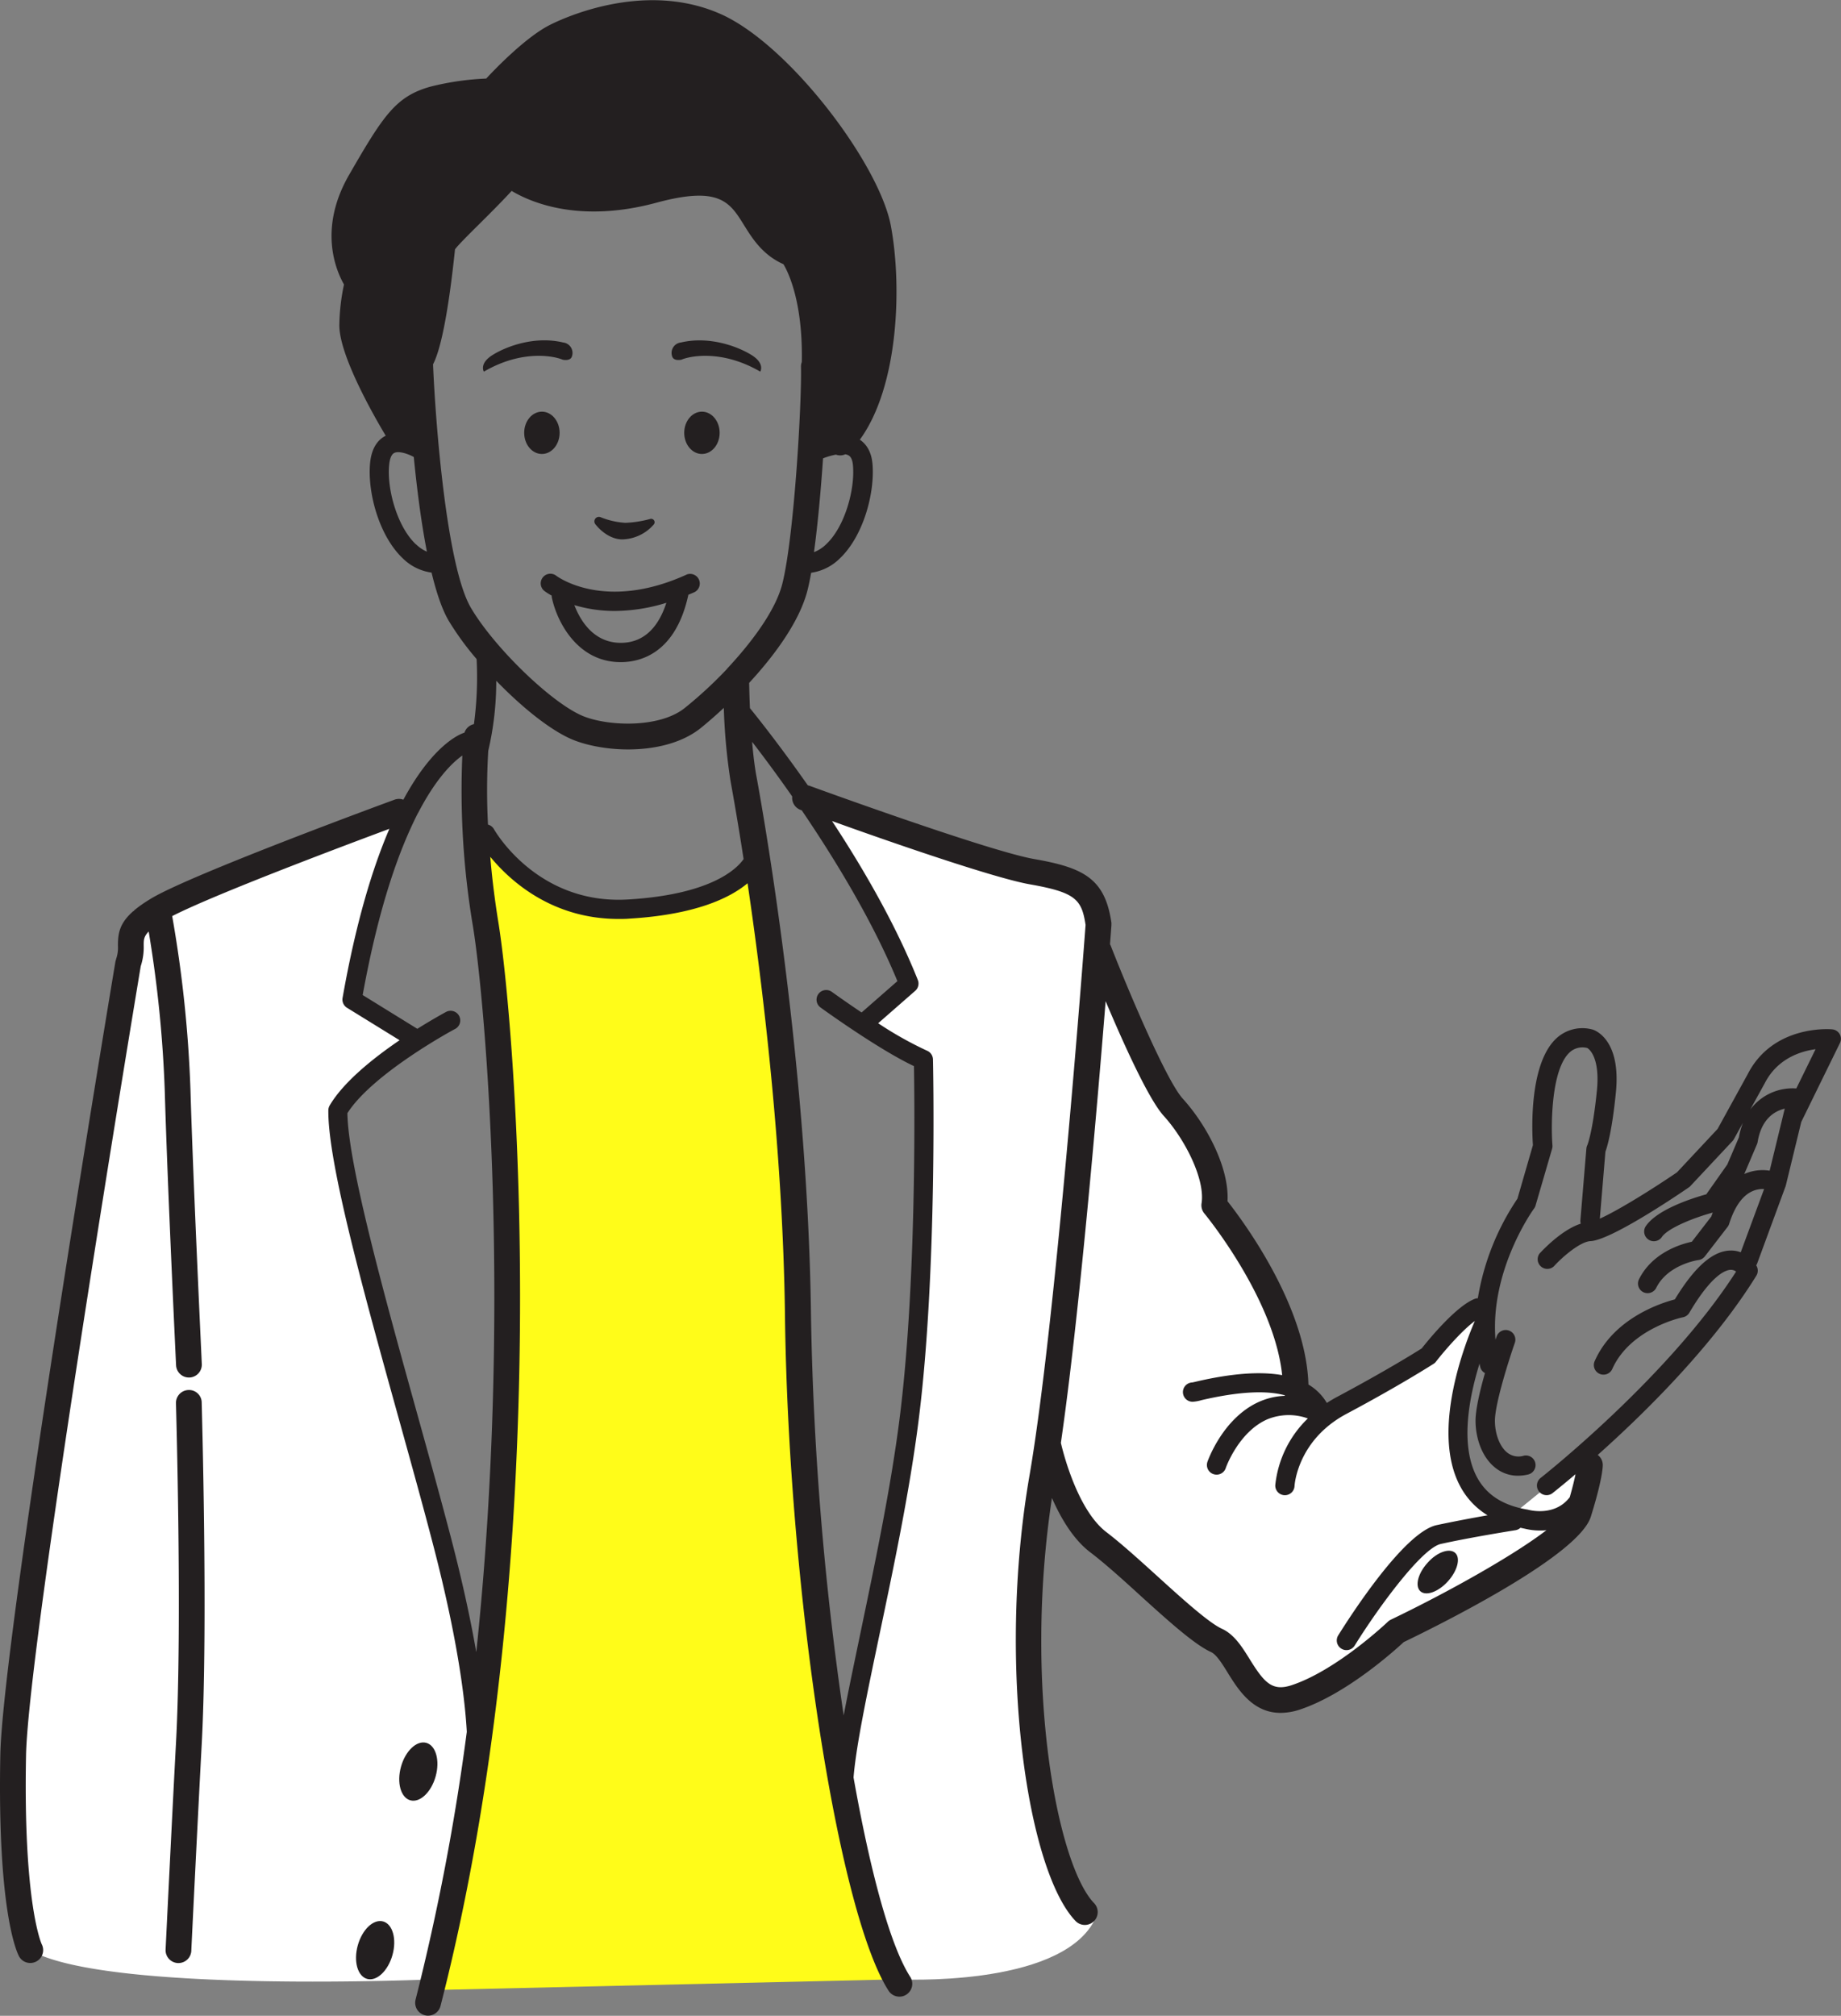 <svg xmlns="http://www.w3.org/2000/svg" viewBox="0 0 572.65 626.87"><rect x="0" y="0" width="572.65" height="626.87" fill="#808080" stroke="none"/><defs><style>.cls-1{fill:#fffc19;}.cls-2{fill:#fff;}.cls-3{fill:#231f20;}</style></defs><g id="レイヤー_2" data-name="レイヤー 2"><g id="character"><path class="cls-1" d="M148.26,262.83s6.5,65.5,8,85,1.77,133.15,0,157-20.2,114-20.2,114l143.2-3.3s-27.88-100.17-26-122.7-11.5-190-11.5-190l-5.5-33s-28,17-52.5,12-31.5-19-31.5-19Z"/><path class="cls-2" d="M9.43,606.47s-6.67-43,0-98.31L41.48,283.3,130,252.83a209.92,209.92,0,0,0-20.58,57.33l20.69,12.67s-24,17.33-25.36,22.66,39.34,161.34,43.34,184l-12,86S32.76,620.11,9.43,606.47Z"/><path class="cls-2" d="M279.26,615.53s49.74,2.66,61-18c0,0-22.12-35.61-20.12-76.14s4.66-67.88,4.66-67.88,4.91,22,19.34,28.71l36,29.29s8.65,17.67,12.66,15.34c0,0,22.66,1.58,41.5-19l56.5-36.5,3-17.84-14.5,10.34-8,6.5s-20-6.5-17.77-24.5,7.77-27.5,7.77-27.5l-1.6-14.61-15.4,18.11-33.5,19-7.5-11s1.5-9.72-7.5-26.11-18-29.39-18-29.39-4-17.5-11.5-28-25-53.5-25-53.5-3.5-18.5-16.5-21-73.5-23.5-73.5-23.5l32,57-13,12,16.07,13.5-2.07,92s-15.39,104-22.69,122.77C261.57,545.6,268.26,596.73,279.26,615.53Z"/><path class="cls-3" d="M572.26,321.62a3,3,0,0,0-2.34-1.51c-.75-.08-18.4-1.45-26.28,13.92l-9.38,17.05-12.63,13.5c-8.54,5.81-18.64,12-24,14.4l1.74-20.82c.59-1.6,2.08-6.58,3.26-18.47,1.61-16.16-6.25-19.19-7.15-19.49l-.29-.08a11.93,11.93,0,0,0-10.79,2.53c-8.86,7.75-7.88,29.07-7.58,33.47L472,372.78a77.85,77.85,0,0,0-12.31,30.94,3,3,0,0,0-.88.17c-5.86,2.2-14.57,12.89-16.57,15.43-2,1.29-11.52,7.18-26.3,15.07-1.14.6-2.21,1.24-3.22,1.9a16.29,16.29,0,0,0-5.73-5.73c-.71-24.48-20.27-50.76-25.17-57,.58-10.26-6.35-23.57-13.94-31.92-4.83-5.32-16.06-31.41-22.43-47.66-.05-.12-.12-.22-.18-.34.28-3.63.43-5.72.44-5.87v0a2.71,2.71,0,0,0,0-.29,3.09,3.09,0,0,0,0-.53h0c-2-13.77-8.68-17.12-24-19.8-14.36-2.52-69.44-22.61-70-22.82-.14-.05-.29-.07-.44-.11-8.27-11.8-15.22-20.59-18-24-.15-3.41-.21-6.23-.24-7.86,8-8.65,15.76-19.23,18.18-28.92.38-1.53.75-3.33,1.1-5.32a15.84,15.84,0,0,0,8.93-4.47c7.38-7,10.95-20.5,10.14-29.49-.38-4.11-2.22-6.28-3.93-7.42,12.15-16.62,13.15-48,9.64-66.59-3.63-19.22-31.74-56.55-53.17-65.89-24.43-10.66-50.34,2.17-53.22,3.67-7.17,3.75-16.22,13-19.46,16.5a85.44,85.44,0,0,0-17.32,2.51c-10.78,3-14.66,8.94-25.27,27.33C99,70.91,104.38,83.87,107,88.47a64,64,0,0,0-1.44,12.27c-.35,9.44,11.13,29.27,14.42,34.76-2,1-4.39,3.27-4.87,8.6-.82,9,2.75,22.48,10.13,29.49a15.82,15.82,0,0,0,9,4.48c1.48,6.12,3.22,11.36,5.28,14.89a89.33,89.33,0,0,0,8.73,12,110.17,110.17,0,0,1-.83,20.23,4,4,0,0,0-2.95,2.65c-1.53.48-9.8,3.81-19,20.85a3.94,3.94,0,0,0-2.75,0c-2.58.94-63.28,23.25-75.72,30.74-9.58,5.76-10.31,9.7-10.31,14.65a10.68,10.68,0,0,1-.58,4.17c0,.13-.06.25-.09.38s-.08.24-.11.37v0h0C34.4,308.05.8,509.62.1,545.72-.84,594.19,5.2,607,5.9,608.34a3.94,3.94,0,0,0,3.5,2.11,4,4,0,0,0,3.6-5.79c-.06-.12-5.8-12.49-4.9-58.78.68-35.14,34.53-238.52,35.68-245.42A18.94,18.94,0,0,0,44.7,294c0-1.63,0-2.75,1.55-4.3a380.63,380.63,0,0,1,5,49.59c.86,29.83,3.49,84.73,3.52,85.28a4,4,0,0,0,4,3.81h.19a4,4,0,0,0,3.81-4.19c0-.55-2.65-55.38-3.52-85.13a387.58,387.58,0,0,0-5.69-54.17c13.37-6.85,54.07-22.13,67.56-27.14-5.2,12.08-10.4,29-14.56,52.57a3,3,0,0,0,1.38,3.08l16.35,10.09c-8.13,5.53-17.47,13-21.75,20.3a3.08,3.08,0,0,0-.41,1.48c-.18,16.35,11.06,56.85,21.94,96,3.84,13.83,7.47,26.89,10.55,38.73,8,30.57,10.07,49.33,10.58,58.56a721.33,721.33,0,0,1-15.93,83.27,4,4,0,0,0,2.88,4.87,3.87,3.87,0,0,0,1,.13,4,4,0,0,0,3.87-3c36.57-142.37,23.28-304.5,18-337-1.19-7.34-2-14.17-2.52-20.38,6.08,7.39,19.11,19.33,39.92,19.33,1.09,0,2.19,0,3.32-.1,20.57-1.23,31.28-6.4,36.79-11,4.73,32,11,83.41,11.64,134.52,1.08,85.35,16.44,185.39,32.23,209.89a4,4,0,0,0,3.37,1.83,3.91,3.91,0,0,0,2.16-.64,4,4,0,0,0,1.2-5.52c-6.19-9.6-12.4-32.54-17.63-62,.77-9.69,4.21-26.06,8.06-44.41,4.39-20.86,9.36-44.5,12.12-66.2,6-46.77,4.54-112,4.52-112.71a3,3,0,0,0-1.84-2.69,113.1,113.1,0,0,1-15.2-8.54l11.52-10.08a3,3,0,0,0,.82-3.36c-6.86-17.21-17-34.72-26.69-49.44C275.63,261.4,309,273,320.28,275c14.26,2.5,16.2,4.68,17.39,12.64-.6,8.15-9.29,124.05-17.46,171.33-10.18,59-.65,122.85,14.35,138.43a4,4,0,1,0,5.76-5.56c-11.44-11.87-22-67.45-13.11-126,2.76,6.29,6.71,13,12.06,17,4.36,3.32,10,8.38,15.35,13.28,8.67,7.85,16.86,15.27,22.08,17.64,1.68.77,3.47,3.64,5.19,6.43,3.2,5.15,7.75,12.48,16.41,12.48a19,19,0,0,0,5.95-1c14.43-4.76,29.48-18.31,32.37-21,13.45-6.49,54.49-27.1,58.21-39,3.54-11.34,3.72-15.38,3.72-16.07a3.93,3.93,0,0,0-1.57-3.14c14.11-12.58,35.65-33.62,49.33-55.73a3,3,0,0,0,.1-3l-.14-.22a3,3,0,0,0,.3-.59l8.89-24.15s0-.06,0-.08.06-.16.08-.25l4.75-19.54,12-24.48A3,3,0,0,0,572.26,321.62ZM257,169.24a11.07,11.07,0,0,1-3.81,2.47c1.18-8.6,2.14-19.21,2.82-29.17a21.68,21.68,0,0,1,4-1.16,4.06,4.06,0,0,0,1.33.24,3.88,3.88,0,0,0,1.6-.35,3.55,3.55,0,0,1,.92.3c.3.16,1.23.65,1.45,3.08C266,152.08,262.84,163.74,257,169.24Zm-127.67,0c-5.8-5.5-9-17.16-8.29-24.59.13-1.43.51-3.25,1.59-3.79,1.42-.71,4.33.28,6.08,1.26.94,9.59,2.26,20.12,4.08,29.44A11.42,11.42,0,0,1,129.37,169.24Zm18.79,344.43c-1.63-9.4-4.08-21-7.76-35.14-3.1-11.88-6.73-25-10.58-38.83-10.09-36.33-21.5-77.43-21.72-93.53C116,333.74,141.28,320.1,141.54,320a3,3,0,1,0-2.83-5.29c-.41.22-4,2.17-8.9,5.23l-17-10.5c9.95-54.72,25.13-70.35,31-74.48a253.6,253.6,0,0,0,3.32,53.21C151,312.18,159.33,407.94,148.16,513.67Zm47.22-233.95c-27.91,1.67-41.14-20.88-41.7-21.87a3,3,0,0,0-1.85-1.42,207.23,207.23,0,0,1,.08-22.92,95.44,95.44,0,0,0,2.49-21.8c7.49,7.73,16,14.77,22.93,17.95,4.41,2,11.08,3.4,18.07,3.4,8.07,0,16.59-1.84,22.6-6.64,2-1.63,4.52-3.78,7.18-6.28a184.86,184.86,0,0,0,2,22.13,0,0,0,0,1,0,0,.06.06,0,0,0,0,0c0,.27,1.8,9.58,4.16,24.89C228.82,270.7,220.4,278.22,195.38,279.72ZM226.12,208l0,.05A132.67,132.67,0,0,1,213,220.17c-8.15,6.52-24.85,5.65-32.33,2.22-10-4.58-27.24-21.47-34.24-33.46-7.57-13-11-57.88-11.73-75.63,3.16-6.1,5.42-22.22,6.83-35.75,1-1.39,4.57-4.91,7.47-7.79,3.24-3.22,6.84-6.79,10.15-10.39,6.25,3.73,21.37,10.07,45.07,3.66,19.59-5.29,22.79-.15,27.22,7,2.58,4.14,5.75,9.23,12.26,12.14,1.5,2.52,6,11.64,5.71,30.07,0,.1,0,.2,0,.3a4.05,4.05,0,0,0-.26,1.52c.26,11.09-2.11,52.71-5.79,67.42C241.29,189.78,233.9,199.68,226.12,208Zm53,97.13L268,314.86c-5.22-3.5-9.17-6.35-9.25-6.41a3,3,0,0,0-3.52,4.86c.77.56,18.13,13.1,29.06,18.23.19,11,.84,68-4.51,109.91-2.74,21.46-7.68,45-12,65.72-2,9.67-3.89,18.55-5.35,26.3a963.91,963.91,0,0,1-10.17-124.34c-1-83.05-16.8-166.85-17.07-168.27-.54-3.09-.94-6.63-1.24-10.17,3.33,4.32,7.67,10.13,12.47,17a4,4,0,0,0,2.59,4.17l.38.14C259.63,267.08,271.34,286.22,279.13,305.08ZM432.6,503.7a4.12,4.12,0,0,0-1,.72c-.15.15-15.8,15-29.82,19.64-6.07,2-8.52-.77-13.05-8.07-2.36-3.8-4.79-7.72-8.68-9.49-4.08-1.86-12.55-9.52-20-16.29-5.52-5-11.24-10.19-15.87-13.72-8.94-6.8-13.42-24.47-14.19-27.78,5.61-38.62,11.15-102.88,13.92-137.36,5.46,12.95,13.34,30.47,18.09,35.69,6.55,7.21,12.91,19.65,11.75,27.17a4,4,0,0,0,.88,3.17c.23.27,21.75,26.41,24.19,50.26q-10.2-1.81-26.45,1.94c-.71.17-1.23.29-1.52.34a3,3,0,0,0,.21,6,12.58,12.58,0,0,0,2.67-.5q16.95-3.93,25.87-1.52c0,.05.06.11.1.17a21.77,21.77,0,0,0-7.82,1.76c-11.39,4.93-16.1,18.21-16.3,18.77a3,3,0,0,0,1.85,3.82,3.12,3.12,0,0,0,1,.17,3,3,0,0,0,2.83-2c0-.11,4-11.34,13-15.23a17.52,17.52,0,0,1,12.55-.25,33.63,33.63,0,0,0-10.13,20.74,3,3,0,0,0,2.86,3.13h.13a3,3,0,0,0,3-2.86c0-.14.81-14.24,16.13-22.42,16.91-9,27-15.51,27.13-15.58a2.67,2.67,0,0,0,.74-.68c3-3.84,8.31-9.86,12.08-12.63-2.75,6.34-13.76,33.9-4.64,51.22a23.51,23.51,0,0,0,8.6,9.2c-4.77.83-10.9,2-15.87,3.06-10.27,2.28-27.28,29-30.59,34.29a3,3,0,0,0,1,4.13,2.94,2.94,0,0,0,1.58.45,3,3,0,0,0,2.55-1.42c7.67-12.35,21-30.32,26.79-31.6,9.37-2.08,23.07-4.25,23.2-4.27a3,3,0,0,0,1.57-.76c.42.08.81.19,1.23.26a19.83,19.83,0,0,0,4.86.59c.64,0,1.31,0,2-.1C471,483.56,450.93,494.9,432.6,503.7ZM541.46,389.44a8.26,8.26,0,0,0-2.85-.55h-.19c-5.54,0-11.26,5-17.46,15.2-4.5,1.18-19,5.9-24.89,19.1a3,3,0,1,0,5.47,2.46c5.65-12.55,21.78-16,21.94-16a3,3,0,0,0,2-1.42c7.07-12,11.41-13.34,12.95-13.34h0a2.78,2.78,0,0,1,1.59.54c-21,32.82-60.4,63.87-60.8,64.18a3,3,0,0,0,1.85,5.36,3,3,0,0,0,1.85-.63c.41-.33,3.07-2.43,7.15-5.89-.32,1.6-.87,3.92-1.79,7.14-4.42,5.85-11.83,4.19-12.81,3.94l-.29-.07c-7.7-1.27-12.88-4.62-15.84-10.23-5.24-10-2.34-24.79.87-35.17.08.36.14.71.23,1.07a2.92,2.92,0,0,0,1.46,1.87c-1.52,5.32-2.93,11.24-2.93,14.84,0,4.75,1.64,11.09,6.22,14.67a11.14,11.14,0,0,0,7,2.41,13.78,13.78,0,0,0,3.25-.41,3,3,0,0,0-1.45-5.82,5.62,5.62,0,0,1-5.08-.9C466.56,450,465,446,465,441.83c0-5.35,4.47-19.3,6.19-24.22a3,3,0,0,0-5.66-2c-.07.19-.2.56-.35,1-1.77-21.71,11.81-40.57,12-40.78a3,3,0,0,0,.46-.93l5.15-17.68a3,3,0,0,0,.1-1.08c-.47-5.86-.48-23.78,5.5-29a5.86,5.86,0,0,1,5.34-1.23c.5.29,4,2.76,3,13.15-1.31,13.15-3,17.1-3,17.1a3,3,0,0,0-.28,1l-1.86,22.31a3.17,3.17,0,0,0,.11,1.07c-6,1.92-12,8.42-12.8,9.26a3,3,0,0,0,4.44,4c2.88-3.17,8.32-7.7,11.37-7.83,6.05-.27,25-12.86,30.61-16.72a2.53,2.53,0,0,0,.5-.43l13.11-14a2.85,2.85,0,0,0,.43-.6l2.79-5.06a23.79,23.79,0,0,0-1.26,4.53l-3.6,8.44-6.55,9.28c-4.09,1.13-15.22,4.62-18.8,9.89a3,3,0,1,0,5,3.37c1.93-2.83,10.2-6.06,15.82-7.58-.15.41-.31.8-.45,1.22l-6.06,7.85c-3.35.71-12.28,3.33-16.44,11.68a3,3,0,0,0,1.34,4,3.05,3.05,0,0,0,1.34.31,3,3,0,0,0,2.69-1.66c3.62-7.27,13-8.63,13.12-8.64a3,3,0,0,0,2-1.14l7.08-9.18a2.94,2.94,0,0,0,.48-.93c1.7-5.35,4.12-8.76,7.19-10.14a7.93,7.93,0,0,1,3.68-.69Zm9-25.38a14,14,0,0,0-7.82,1l-.12.06a1.88,1.88,0,0,0,.14-.24l3.86-9.06a3.31,3.31,0,0,0,.2-.68c1.2-7.29,5.34-9.64,8.43-10.37Zm8.29-25.57a16.45,16.45,0,0,0-14.33,6.56l4.52-8.2c3.91-7.64,11.07-9.92,15.8-10.57Z"/><path class="cls-3" d="M58.62,432.27a4,4,0,0,0-3.88,4.11c0,.69,2,69.05,0,105.72-1.12,20.78-3.21,63.74-3.23,64.18a4,4,0,0,0,3.8,4.19h.2a4,4,0,0,0,4-3.81c0-.43,2.11-43.37,3.23-64.13,2-37,0-105.69,0-106.38A3.93,3.93,0,0,0,58.62,432.27Z"/><path class="cls-3" d="M213.55,178.7c-25.24,11.47-39.91.8-40.53.34a3,3,0,0,0-3.65,4.77,22.73,22.73,0,0,0,2.24,1.42c0,.12,0,.24,0,.37,1.36,7,7.59,20.31,21.46,20.31,6.21,0,17.11-2.78,21.05-20.95.63-.27,1.24-.51,1.88-.8a3,3,0,0,0-2.48-5.46ZM193.1,199.91c-8.59,0-12.69-7.15-14.44-11.73A43.67,43.67,0,0,0,191.27,190a55.14,55.14,0,0,0,16-2.54C205.21,193.86,201.12,199.91,193.1,199.91Z"/><ellipse class="cls-3" cx="168.56" cy="134.6" rx="5.51" ry="6.58"/><path class="cls-3" d="M175,111.85s2.51.62,2.94-1.14a3.27,3.27,0,0,0-2.76-4.2c-8.89-2.13-17.77,1.25-22,3.91s-2.67,5.16-2.67,5.16C162.35,108.65,172.31,110.71,175,111.85Z"/><ellipse class="cls-3" cx="218.34" cy="134.6" rx="5.51" ry="6.58"/><path class="cls-3" d="M233.79,110.42c-4.26-2.66-13.15-6-22-3.91a3.26,3.26,0,0,0-2.75,4.2c.43,1.76,2.93,1.14,2.93,1.14,2.67-1.14,12.62-3.2,24.53,3.73C236.46,115.58,238.06,113.09,233.79,110.42Z"/><path class="cls-3" d="M193.55,167.74a13.37,13.37,0,0,0,9.76-4.58,1.07,1.07,0,0,0-1.05-1.78,34.28,34.28,0,0,1-7.73,1.21,24.59,24.59,0,0,1-7.76-1.77,1.41,1.41,0,0,0-1.6,2.18C187,165.35,190.14,167.74,193.55,167.74Z"/><path class="cls-3" d="M135.51,552.42c1.38-4.93.08-9.6-2.9-10.43s-6.51,2.49-7.88,7.43-.08,9.61,2.9,10.44S134.14,557.36,135.51,552.42Z"/><path class="cls-3" d="M119.17,597.53c-3-.82-6.5,2.5-7.88,7.44s-.07,9.6,2.9,10.43,6.51-2.49,7.89-7.43S122.15,598.36,119.17,597.53Z"/><path class="cls-3" d="M444.05,486c-3,3.3-4,7.26-2.24,8.85s5.6.2,8.58-3.1,4-7.26,2.24-8.84S447,482.66,444.05,486Z"/></g></g></svg>